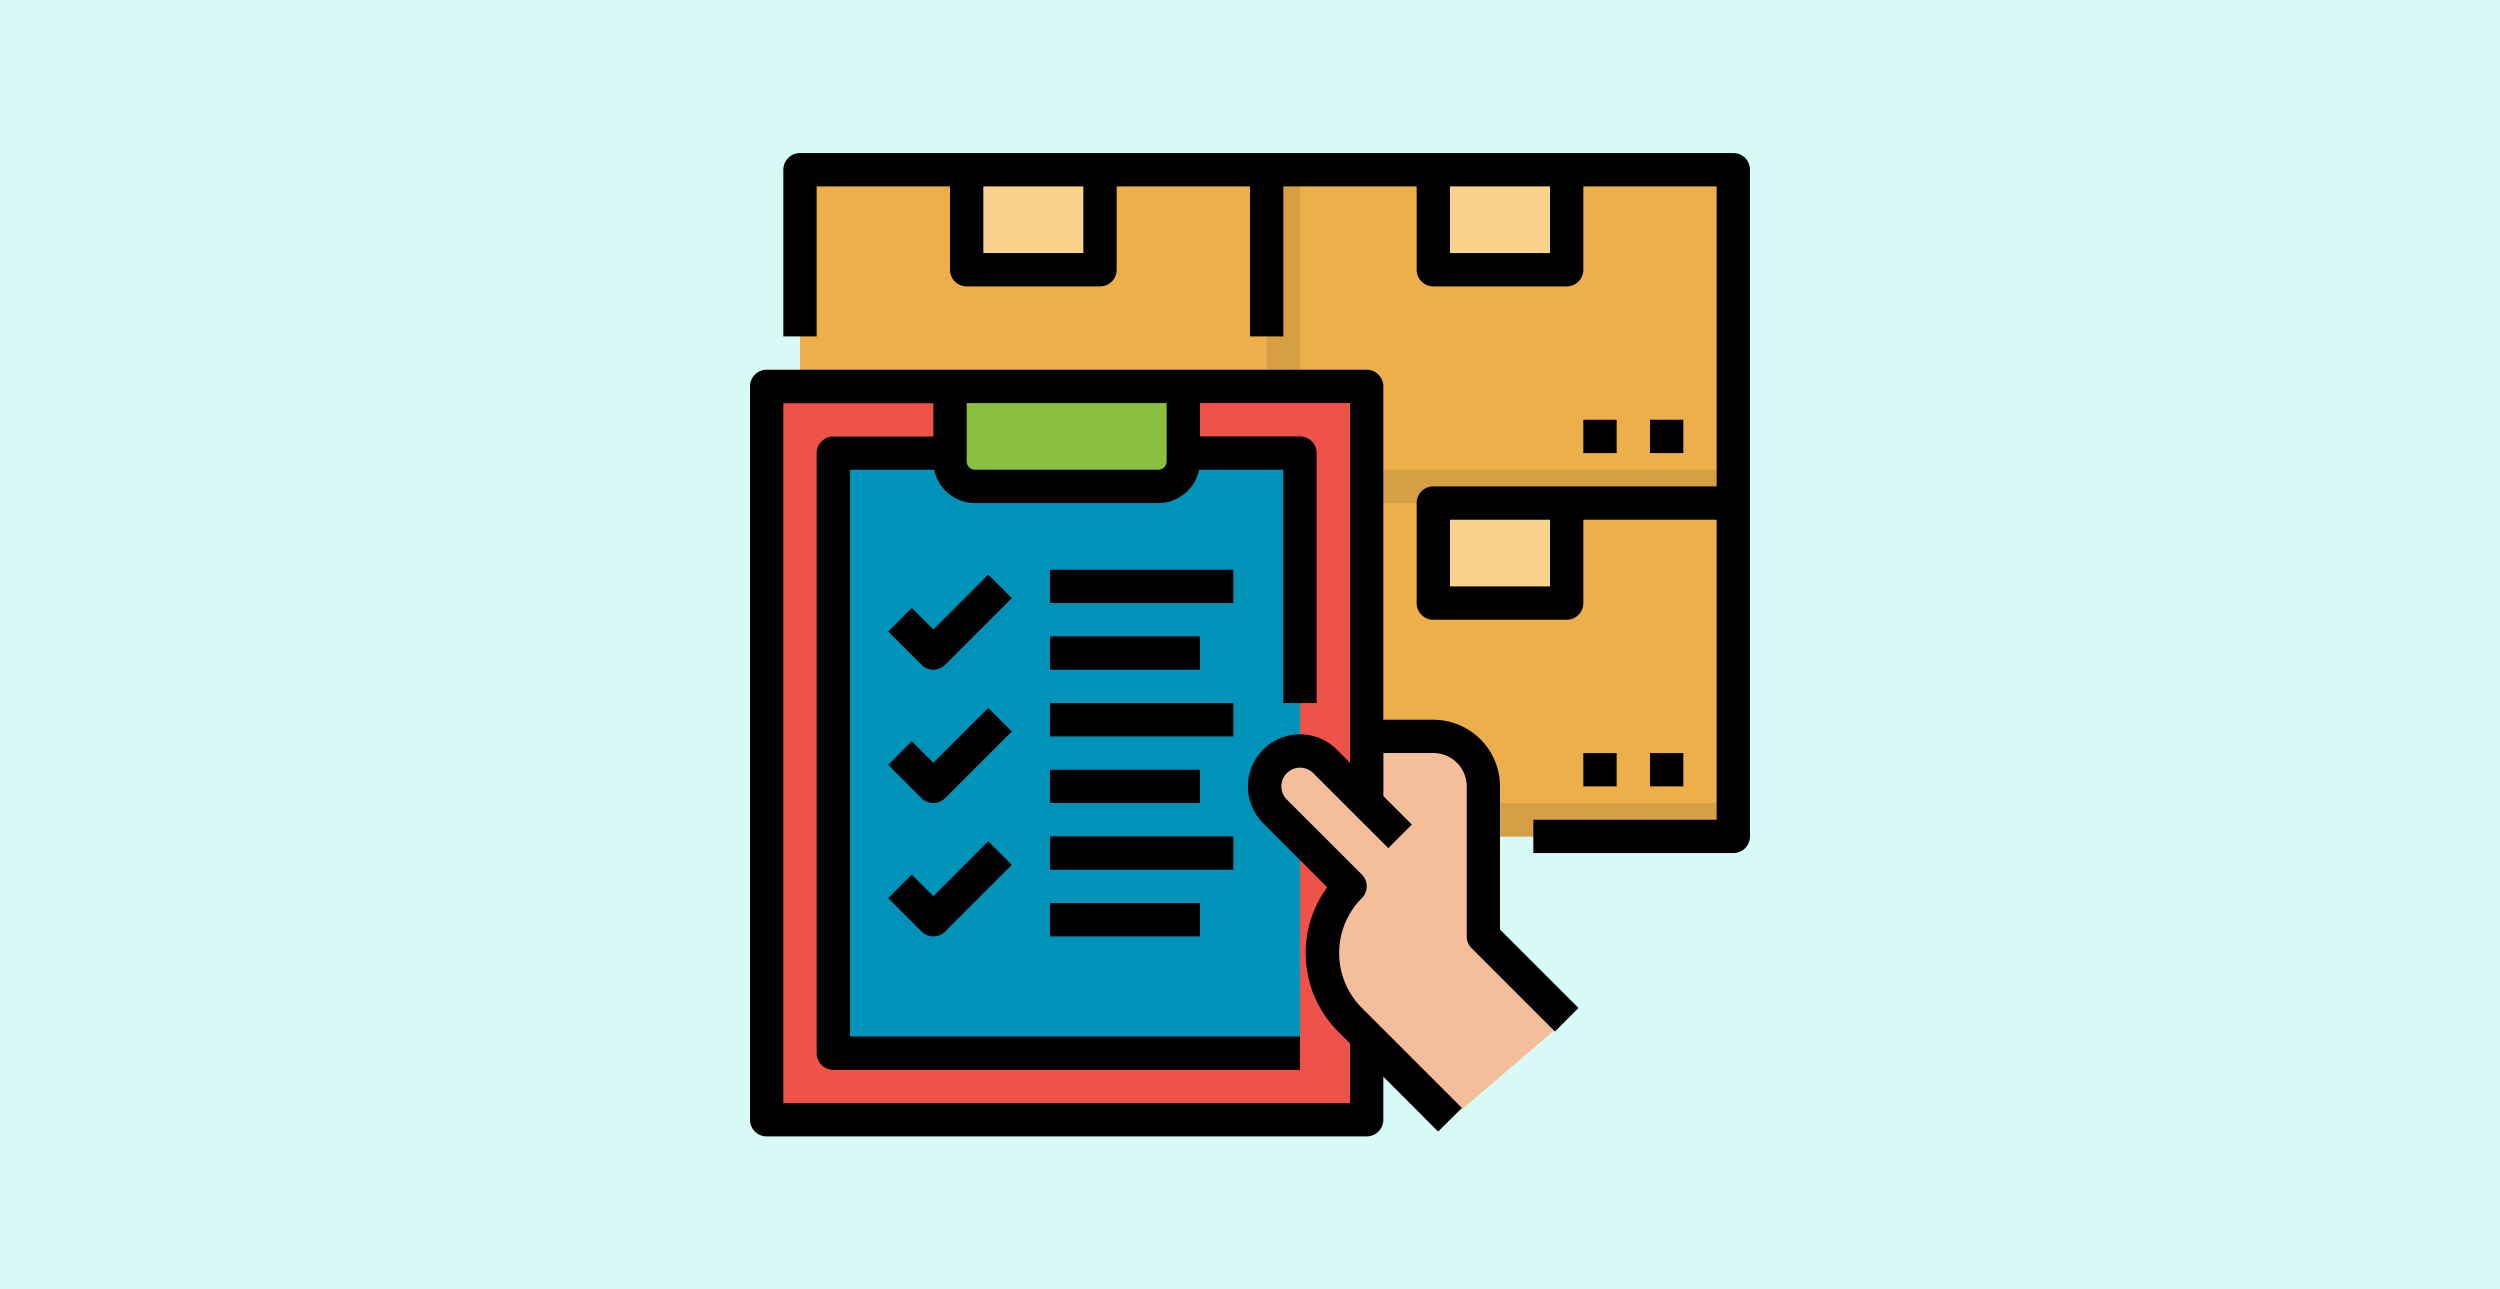 <svg height="98" viewBox="0 0 190 98" width="190" xmlns="http://www.w3.org/2000/svg"><path d="m0 0h190v98h-190z" fill="#d7faf6"/><path d="m40 24h70.933v50.667h-70.933z" fill="#ecaf4a" transform="translate(20.8 -11.1)"/><path d="m344 24h10.133v7.6h-10.133z" fill="#f9d28d" transform="translate(-235.067 -11.1)"/><path d="m344 184h10.133v7.6h-10.133z" fill="#f9d28d" transform="translate(-235.067 -145.767)"/><path d="m40 168h70.933v2.533h-70.933z" fill="#d69f44" transform="translate(20.8 -132.3)"/><path d="m40 328h70.933v2.533h-70.933z" fill="#d69f44" transform="translate(20.8 -266.967)"/><path d="m120 24h10.133v7.6h-10.133z" fill="#f9d28d" transform="translate(-46.533 -11.1)"/><path d="m264 24h2.533v24.067h-2.533z" fill="#d69f44" transform="translate(-167.733 -11.1)"/><path d="m24 128h45.6v55.733h-45.6z" fill="#ef5249" transform="translate(34.267 -98.634)"/><path d="m56 160h35.467v45.6h-35.467z" fill="#0093ba" transform="translate(7.333 -125.567)"/><path d="m129.733 128v5.7a1.9 1.9 0 0 1 -1.9 1.9h-13.933a1.9 1.9 0 0 1 -1.9-1.9v-5.7z" fill="#88bf40" transform="translate(-39.8 -98.634)"/><path d="m285.983 317.533-6.333-6.333v-11.4a3.8 3.8 0 0 0 -3.8-3.8h-5.067v5.067l-3.167-3.167a2.687 2.687 0 1 0 -3.8 3.8l5.7 5.7a7.165 7.165 0 0 0 0 10.133l7.6 7.6z" fill="#f5be9a" transform="translate(-166.917 -240.034)"/><path d="m104.2 16h-70.933a1.267 1.267 0 0 0 -1.267 1.267v12.666h2.533v-11.4h10.134v6.333a1.267 1.267 0 0 0 1.267 1.267h10.133a1.267 1.267 0 0 0 1.267-1.267v-6.333h10.133v11.4h2.533v-11.4h10.133v6.333a1.267 1.267 0 0 0 1.267 1.267h10.133a1.267 1.267 0 0 0 1.267-1.266v-6.334h10.133v22.8h-21.533a1.267 1.267 0 0 0 -1.267 1.267v7.6a1.267 1.267 0 0 0 1.267 1.267h10.133a1.267 1.267 0 0 0 1.267-1.267v-6.333h10.133v22.8h-13.933v2.533h15.2a1.267 1.267 0 0 0 1.267-1.267v-50.666a1.267 1.267 0 0 0 -1.267-1.267zm-49.4 7.6h-7.6v-5.067h7.6zm35.467 0h-7.6v-5.067h7.6zm0 25.333h-7.6v-5.066h7.6z" transform="translate(27.533 -4.367)"/><path d="m448 144h2.533v2.533h-2.533z" transform="translate(-322.6 -112.1)"/><path d="m416 144h2.533v2.533h-2.533z" transform="translate(-295.667 -112.1)"/><path d="m448 304h2.533v2.533h-2.533z" transform="translate(-322.6 -246.767)"/><path d="m416 304h2.533v2.533h-2.533z" transform="translate(-295.667 -246.767)"/><path d="m73 151.667a5.072 5.072 0 0 0 -5.067-5.067h-3.8v-25.333a1.267 1.267 0 0 0 -1.266-1.267h-45.6a1.267 1.267 0 0 0 -1.267 1.267v55.733a1.267 1.267 0 0 0 1.267 1.267h45.6a1.267 1.267 0 0 0 1.266-1.267v-3.275l4.167 4.175 1.8-1.8-7.6-7.6a5.906 5.906 0 0 1 0-8.342 1.267 1.267 0 0 0 0-1.791l-5.7-5.7a1.42 1.42 0 0 1 2.009-2.009l5.7 5.7 1.791-1.791-2.162-2.162v-3.275h3.8a2.536 2.536 0 0 1 2.533 2.533v11.4a1.267 1.267 0 0 0 .371.9l6.333 6.333 1.791-1.791-5.966-5.963zm-40.533-29.134h15.2v4.433a.633.633 0 0 1 -.633.633h-13.934a.633.633 0 0 1 -.633-.633zm28.133 26.338a3.954 3.954 0 1 0 -5.6 5.591l4.871 4.871a8.445 8.445 0 0 0 .829 10.967l.9.9v4.542h-43.067v-53.2h11.4v2.533h-7.6a1.267 1.267 0 0 0 -1.267 1.267v45.6a1.267 1.267 0 0 0 1.267 1.267h35.467v-2.533h-34.2v-43.076h6.4a3.172 3.172 0 0 0 3.1 2.533h13.933a3.172 3.172 0 0 0 3.1-2.533h6.4v17.733h2.533v-19a1.267 1.267 0 0 0 -1.267-1.267h-7.599v-2.533h11.4v27.342z" transform="translate(41 -91.9)"/><path d="m85.772 222.514-1.638-1.638-1.791 1.791 2.533 2.533a1.267 1.267 0 0 0 1.791 0l5.067-5.067-1.791-1.791z" transform="translate(-14.839 -174.672)"/><path d="m85.772 286.514-1.638-1.638-1.791 1.791 2.533 2.533a1.267 1.267 0 0 0 1.791 0l5.067-5.067-1.791-1.791z" transform="translate(-14.839 -228.539)"/><path d="m85.772 350.514-1.638-1.638-1.791 1.791 2.533 2.533a1.267 1.267 0 0 0 1.791 0l5.067-5.067-1.791-1.791z" transform="translate(-14.839 -282.406)"/><path d="m160 216h13.933v2.533h-13.933z" transform="translate(-80.2 -172.7)"/><path d="m160 248h11.4v2.533h-11.4z" transform="translate(-80.2 -199.634)"/><path d="m160 280h13.933v2.533h-13.933z" transform="translate(-80.2 -226.567)"/><path d="m160 312h11.4v2.533h-11.4z" transform="translate(-80.2 -253.5)"/><path d="m160 344h13.933v2.533h-13.933z" transform="translate(-80.2 -280.434)"/><path d="m160 376h11.4v2.533h-11.4z" transform="translate(-80.2 -307.367)"/></svg>